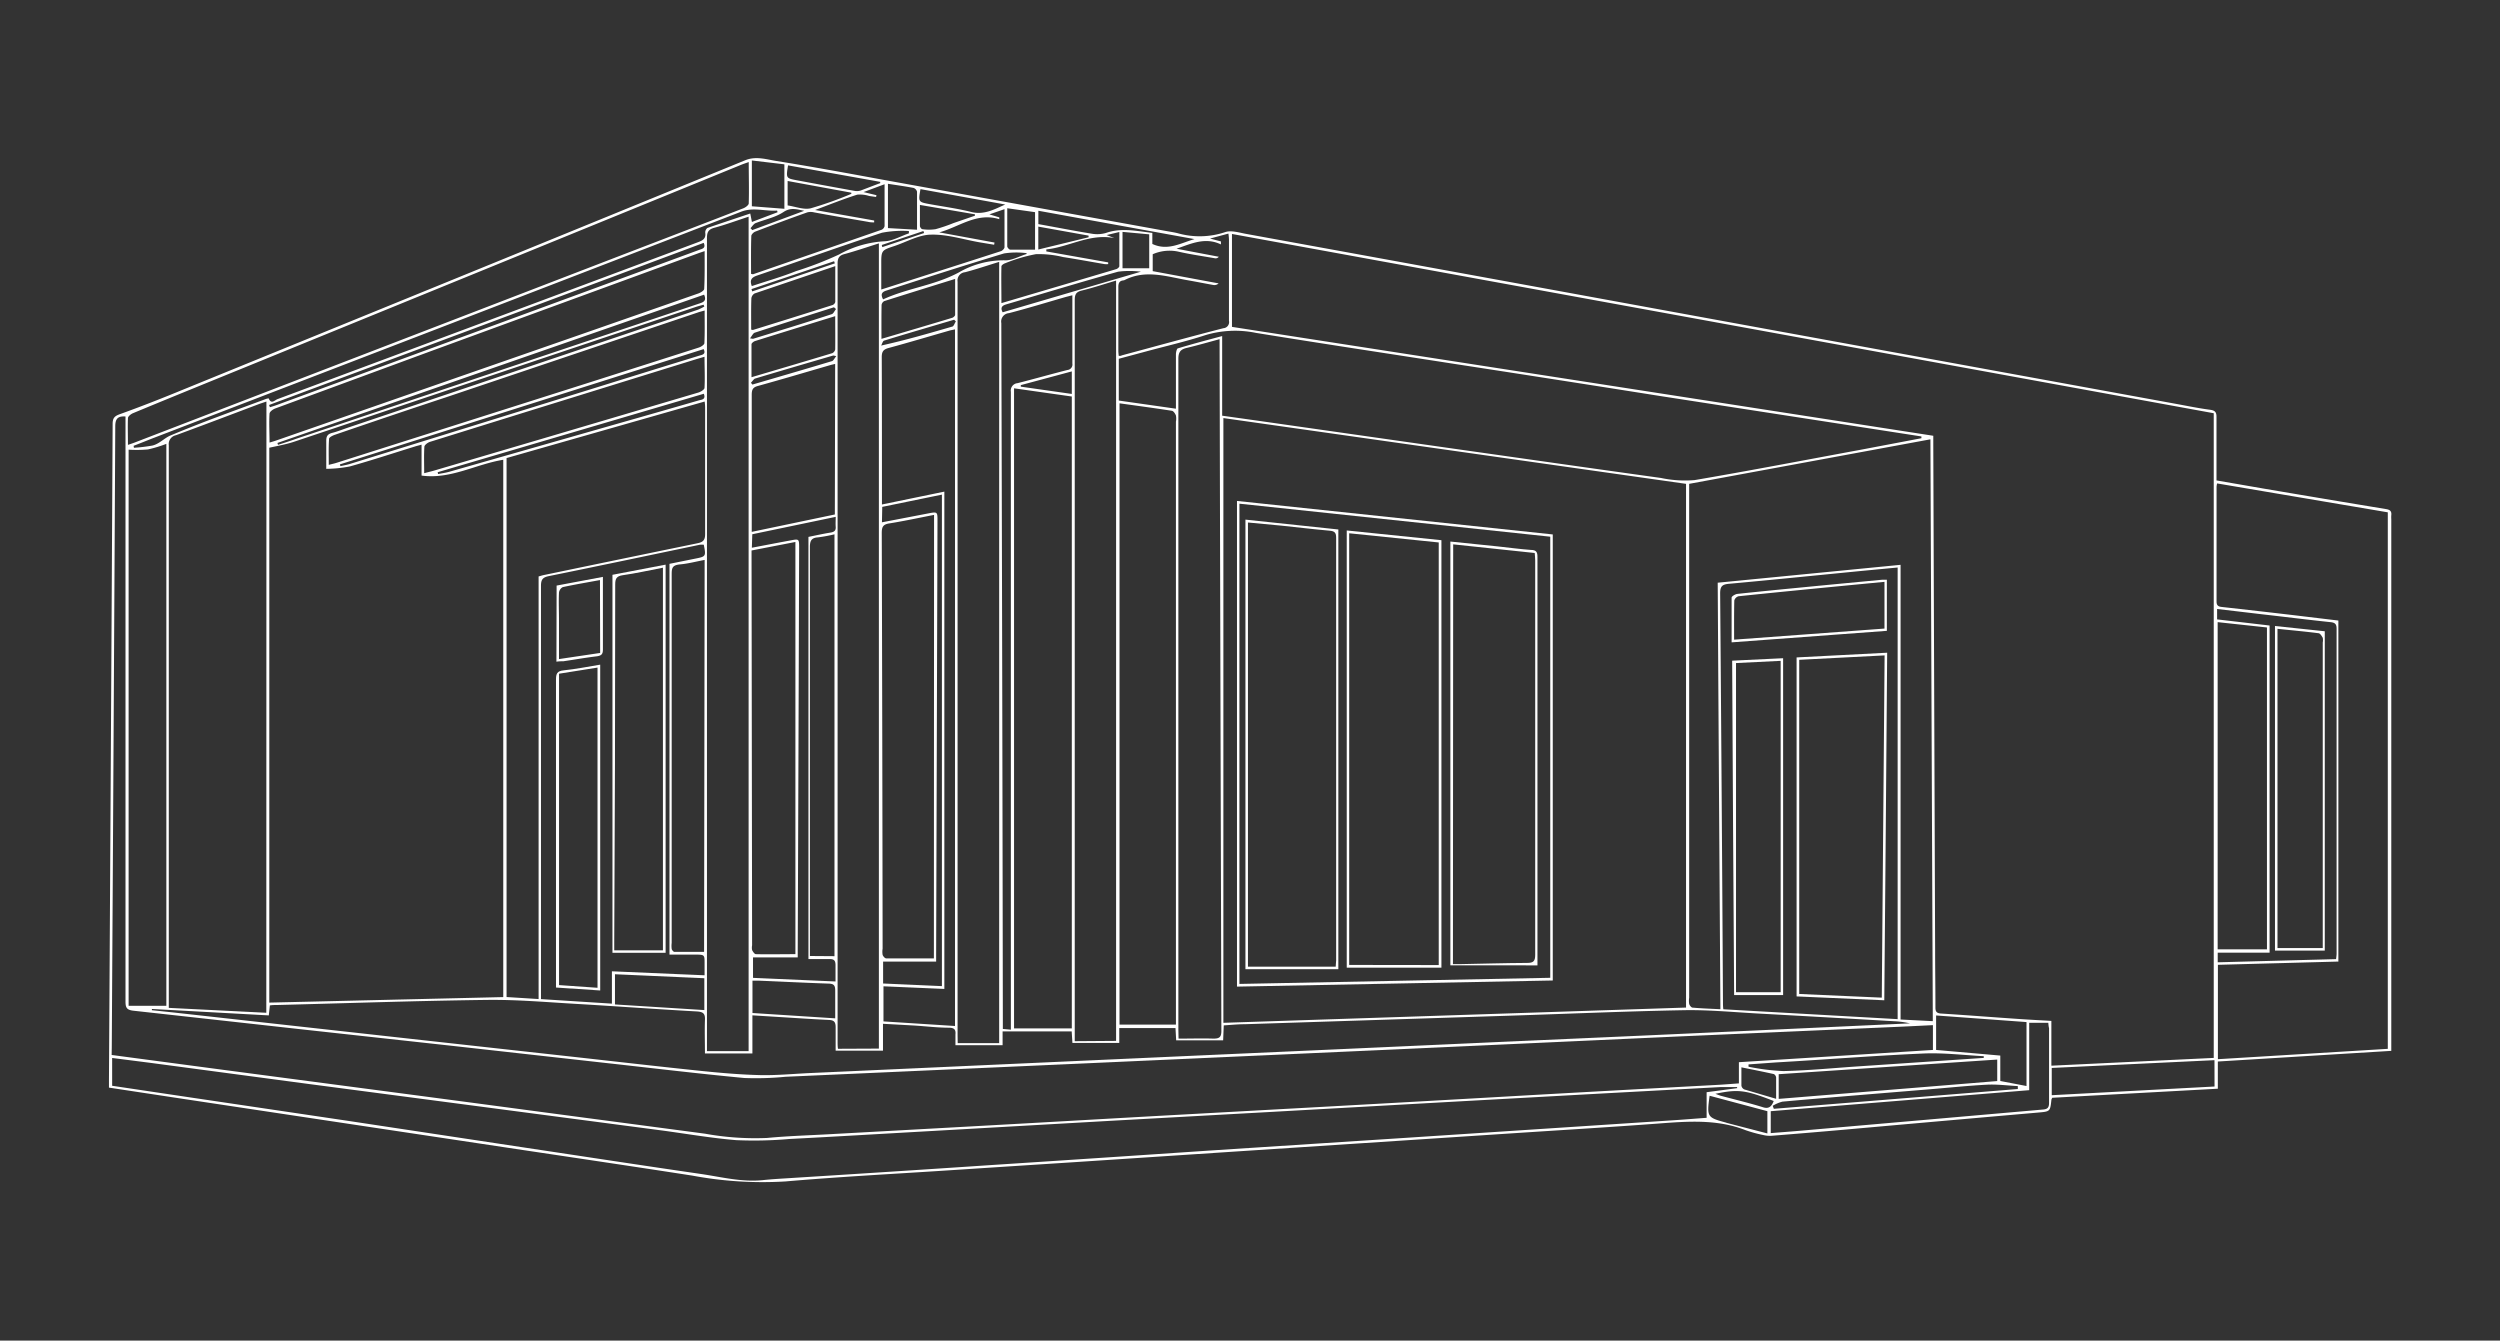 <svg id="Слой_1" data-name="Слой 1" xmlns="http://www.w3.org/2000/svg" width="144mm" height="77.22mm" viewBox="0 0 408.19 218.89">
  <rect x="0" y="0" width="408.19" height="218.89" fill="#333333" stroke="none"/>
  <defs>
    <style>
      .cls-1 {
        fill: #fff;
      }
    </style>
  </defs>
  <title>VIRTINA каталог 02</title>
  <g>
    <path class="cls-1" d="M335.09,179.24a1.63,1.63,0,0,0-.14.29c-.21,2-.21,1.95-2.25,2.13q-15.79,1.38-31.58,2.79-6,.53-11.92,1a4.42,4.42,0,0,1-1.31-.13,21.48,21.48,0,0,1-2.88-.79c-4.7-1.84-9.54-1.44-14.41-1.07-7.37.55-14.75,1-22.12,1.48l-25.67,1.69-21.46,1.41-25.88,1.71q-10.84.7-21.68,1.41c-8.52.55-17,1-25.55,1.74a62.28,62.28,0,0,1-15.19-.95c-9.6-1.49-19.21-2.91-28.81-4.35L55.65,183.3,29.7,179.39l-11.91-1.81v-1.26q.32-53.56.6-107.12c0-1,.36-1.29,1.27-1.61,3.51-1.26,7-2.64,10.42-4.05q45.81-18.66,91.61-37.38c1.75-.71,3.45-.13,5.11.13,5.83.93,11.63,2,17.44,3.07q23,4.16,46.07,8.34c.69.13,1.39.22,2.06.4a13.13,13.13,0,0,0,7.7-.21c1-.33,2.31.11,3.46.31q27.83,5.07,55.64,10.16,23.35,4.28,46.72,8.55l49.24,9c1.93.35,3.84.75,5.77,1,.76.11,1,.4,1,1.13,0,3,0,6.06,0,9.1v1.3l7.68,1.33q10,1.7,20,3.35c.63.1.94.33.86,1a4.85,4.85,0,0,0,0,.66v86.8l-28.32,1.74v4.44ZM315.66,71.15c0,.57,0,1,0,1.52l.3,82.39c0,3.14.05,6.28.05,9.42,0,.62.13.93.84,1,4.24.27,8.48.6,12.72.89,1.75.12,3.51.21,5.37.32V174l26.51-1.27V67.47L201.15,38.2V53.37ZM82.17,162.8V75.07c-4.49.72-8.57,3.22-13.34,2.58V72.6c-.45.13-.8.21-1.14.32-3.52,1.09-7,2.24-10.58,3.24a21.34,21.34,0,0,1-3.84.39c0-1.71,0-3.15,0-4.59,0-.79.26-1.1,1-1.29s1.68-.55,2.52-.84Q85.39,60.2,114,50.55a9,9,0,0,0,1-.5l-.12-.3c-.41.12-.82.22-1.22.35q-32.77,11-65.57,22c-1.3.44-2.66.68-4.12,1v90.6ZM199.75,167l75.54-2.49V79L199.75,68.26ZM18.23,172.25,37,174.75l27.57,3.64q12.19,1.61,24.38,3.24l26.14,3.47a45.83,45.83,0,0,0,10.14.7c3.38-.32,6.78-.42,10.18-.61q12.78-.7,25.57-1.41c10-.55,19.92-1.13,29.89-1.68l25.79-1.42q16.88-.93,33.76-1.9,14.94-.84,29.89-1.64c1.17-.06,2.33-.16,3.61-.25v-3.46l31.68-2v-4.05l-4.92.24-37.1,1.63-46.63,2.13-49.29,2.22-49.4,2.21a49.25,49.25,0,0,1-6.75.2c-7.54-.71-15.06-1.62-22.58-2.45l-25-2.79-25-2.74c-9-1-18.06-2-27.09-3-1.15-.12-1.35-.49-1.35-1.54q0-47.07,0-94.14V68c-1.31-.09-1.67.43-1.67,1.63q-.26,50.67-.57,101.35ZM43.5,65.56l-1.1.37c-4.55,1.72-9.1,3.45-13.67,5.13a1.47,1.47,0,0,0-1.17,1.64q0,45.29,0,90.57v1.29l15.92.8ZM283.63,177.67v-.18c-.88,0-1.77,0-2.65,0q-9.24.5-18.48,1l-25.36,1.4-30.33,1.7L181.35,183,151,184.73c-7.38.42-14.76.86-22.14,1.24a65.56,65.56,0,0,1-8.63.19c-4.19-.34-8.35-1.08-12.52-1.63L78.4,180.67,50.5,177l-26-3.47-6.19-.79v4.54L29.84,179,56.78,183l28.81,4.36c9.64,1.45,19.27,2.93,28.92,4.33,3.31.49,6.59,1.34,10,1,1.76-.19,3.54-.27,5.31-.39q16-1,32.08-2.08,17.7-1.15,35.4-2.35l32.08-2.08,43.7-2.87c1.83-.12,3.66-.27,5.57-.41v-4.18ZM275.8,79v83.91a3.26,3.26,0,0,0,0,1c.08.25.34.6.55.61,1.46.13,2.93.18,4.55.26-.15-23.25-.3-46.4-.44-69.64l29.86-2.92v74.24l5.26.27c-.13-31.71-.26-63.28-.39-95Zm106,22.32V157l-19.67.53v15.41l27.74-1.69V83.65L362,78.93a3.28,3.28,0,0,0-.09.54q0,9.38,0,18.74c0,.63.26.83.84.89q5.94.66,11.89,1.36ZM313.72,71.55l0-.29-12.13-1.88L271,64.65Q254.3,62,237.56,59.43c-10.84-1.69-21.68-3.32-32.5-5.08a16.83,16.83,0,0,0-8.25.37c-3.19,1.05-6.47,1.79-9.71,2.67l-4.43,1.19V65.4L192,66.73V65.41c0-2.52,0-5,0-7.54,0-.36.14-1,.35-1,2.31-.7,4.66-1.32,7.2-2v13l5.54.78,32,4.57c11.37,1.61,22.73,3.24,34.11,4.82a18.81,18.81,0,0,0,5.47.35c9-1.53,18-3.27,27-4.93ZM24.8,164.74v.2l3.51.37,21.15,2.35,21,2.33,23.13,2.56c7,.78,14.09,1.6,21.15,2.33,3.15.32,6.32.59,9.49.66,2.69.05,5.39-.22,8.08-.34L158.82,174l32.78-1.48,26.59-1.19,27.47-1.24,22.48-1,22-1,21.7-1a14.38,14.38,0,0,0-2.6-.35q-11.13-.65-22.25-1.26c-4-.22-8-.61-12-.54-9.34.17-18.69.58-28,.88l-43.77,1.41c-1.14,0-2.27.12-3.41.19l-.1,2.44h-7.67l-.11-2h-9.18v2.43h-7.65l-.12-1.89H163.7v2.26H156c0-.64,0-1.19,0-1.74.08-.81-.19-1.09-1-1.12-1.92,0-3.84-.24-5.76-.36l-5.07-.28v4.39h-7.73c0-1.32,0-2.58,0-3.82,0-.86-.25-1.16-1.1-1.2-2.77-.13-5.54-.32-8.3-.49l-4.19-.26v6.22h-7.75c0-1.86-.06-3.67,0-5.47.06-1.08-.33-1.33-1.36-1.39-6.5-.36-13-.84-19.48-1.22-4.9-.28-9.81-.72-14.72-.66-11.42.14-22.83.54-34.25.83-.4,0-.8,0-1.23.07l-.17,1.63ZM82.71,74.79v88l5.23.33v-69c.39-.11.68-.2,1-.26q12.46-2.59,24.94-5.16c.9-.18,1.25-.5,1.25-1.49,0-6.8,0-13.6,0-20.4,0-.38,0-.76-.08-1.25ZM175,167.91V64.74l-9.43-1.34V167.91Zm-52.77,3.71V35.38c-2,.66-3.76,1.31-5.57,1.8-1,.27-1.23.72-1.23,1.7q0,65.75,0,131.48v1.26ZM182.79,65.85V167.29H192V68.84a2.72,2.72,0,0,0,0-1c-.12-.31-.4-.73-.66-.77C188.49,66.63,185.64,66.25,182.79,65.85ZM143.5,171.21V39.74c-2.05.65-3.83,1.26-5.64,1.75-.89.24-1.1.69-1.1,1.56q0,63.48,0,127c0,.39,0,.77.06,1.19Zm12.87-.89h6.77V42.76c-2,.61-3.77,1.22-5.58,1.69A1.34,1.34,0,0,0,156.35,46q0,61.53,0,123.06Zm25.86-.37V45.81c-2,.59-3.78,1.19-5.61,1.63-1,.24-1.14.72-1.14,1.62q0,59.82,0,119.65V170Zm10.2-.37c2,0,3.85-.06,5.69,0,1,0,1.3-.25,1.3-1.29q-.16-55.77-.29-111.54V55.38c-1.89.51-3.58,1-5.3,1.41-1.08.24-1.44.68-1.43,1.85q0,54.71,0,109.43ZM20.89,72.64c.51-.18.89-.3,1.26-.45L102.5,41.27Q112,37.63,121.39,34c.35-.14.85-.51.86-.78.07-2.21,0-4.42,0-6.76-.5.18-.87.3-1.24.45l-80.85,33c-6.15,2.51-12.3,5-18.44,7.55-.34.14-.81.51-.83.8C20.84,69.64,20.89,71.07,20.89,72.64ZM152.51,84.07c-2.44.47-4.86,1-7.3,1.39-1.06.16-1.24.6-1.24,1.58q.1,33.93.14,67.86a3,3,0,0,0,0,1c.08.24.38.58.58.58,2.54,0,5.08,0,7.79,0ZM309.84,166.4V92.66l-5.81.55c-7.24.71-14.48,1.45-21.73,2.11-1.12.1-1.44.42-1.44,1.57q.27,33.37.46,66.75c0,.36,0,.71.06,1.15ZM21,73.42v90.8h6.16V72.47a20.41,20.41,0,0,1-3,.91A20.65,20.65,0,0,1,21,73.42Zm134.93,94.1V53.78c-.38.08-.67.13-.95.21-3.3.95-6.58,1.93-9.9,2.83-.89.24-1.12.64-1.11,1.53C144,66,144,73.58,144,81.19v1.18l10.19-2.1v81.2l-9.94-.43v5.73ZM122.71,89.88v1.17l.09,63.3a2,2,0,0,0,0,.77c.13.27.4.67.61.67,2.1.05,4.19,0,6.46,0V88.49Zm-7.8-.94a3.35,3.35,0,0,0-.63,0c-8.23,1.72-16.46,3.46-24.7,5.13-1,.21-1.25.6-1.25,1.59q0,33.09,0,66.17v1.3l11.58.74v-5.28l15.13.65v-1.94c0-1.41,0-1.42-1.45-1.44h-4.28V92.06l4.26-.86C115.25,90.87,115.29,90.82,114.91,88.94Zm255.23,13.51-8.05-.87V155h8.05ZM115.05,41c-.48.16-.82.27-1.16.4L70.47,57.29Q57.69,62,44.92,66.7c-.37.14-.89.53-.91.83-.1,1.54,0,3.09,0,4.73.46-.14.81-.24,1.15-.36L94,54.9q10-3.49,20.06-7c.36-.13.91-.47.92-.73C115.08,45.14,115.05,43.12,115.05,41Zm0,50.42c-1.42.27-2.68.61-4,.73s-1.38.62-1.38,1.7q0,30,0,60.09a4.16,4.16,0,0,0,0,1c.05.19.29.48.45.48,1.61,0,3.22,0,4.84,0Zm21.31-32c-.34.08-.58.13-.82.2-3.93,1.14-7.85,2.31-11.8,3.4-.85.23-1,.64-1,1.47,0,7.05,0,14.11,0,21.17v1.18L136.31,84ZM115.05,50.7c-.54.15-.86.23-1.17.34l-41,13.81q-9.07,3-18.15,6.12c-.37.12-1,.42-1,.68-.1,1.37-.05,2.76-.05,4.25.52-.14.88-.21,1.22-.32L96.27,62.44q8.91-2.84,17.82-5.69c.36-.11.9-.46.92-.72C115.09,54.3,115.05,52.57,115.05,50.7Zm50,117.42V90.8c0-8.94,0-17.89,0-26.83a1.21,1.21,0,0,1,1.09-1.41c2.72-.69,5.42-1.46,8.14-2.15a.9.9,0,0,0,.81-1.06c0-1.84,0-3.69,0-5.54v-5.6l-1.09.28c-3.08.89-6.15,1.83-9.26,2.64a1.37,1.37,0,0,0-1.25,1.62q.17,57,.25,114V168Zm-28.8-12V87.24a23.45,23.45,0,0,1-2.71.5c-1,.07-1.3.51-1.3,1.53q0,32.76,0,65.54v1.28ZM199.35,39.42v.49c-2.57-1.24-4.87-.12-7.25.7L199,41.92a.64.64,0,0,1-.63.25c-2-.35-4-.63-6-1.09a6.85,6.85,0,0,0-4.16.43v2.76l10.76,2a1,1,0,0,1-.86.26c-1.35-.24-2.69-.51-4-.74-3.48-.59-7-1.85-10.46-.08a.57.57,0,0,1-.22.07c-.7.07-.84.49-.83,1.14,0,3.48,0,7,0,10.42a7.33,7.33,0,0,0,.07.77c.22,0,.36,0,.5-.09,5.52-1.48,11-3,16.57-4.43a1,1,0,0,0,.92-1.22c0-4.43,0-8.87,0-13.3a9,9,0,0,0-.09-.93l-3,.81ZM69.26,77.26c.61-.16,1.11-.28,1.6-.42L89.32,71.4q12.35-3.65,24.71-7.31c.38-.11,1-.49,1-.76.09-1.65,0-3.31,0-5.08l-1.3.38-19,5.89q-12.26,3.8-24.51,7.62c-.37.11-.91.51-.93.8C69.2,74.33,69.26,75.73,69.26,77.26ZM362,101.13l8.57,1v53.42H362.1v1.57l19.32-.52a7.83,7.83,0,0,0,.09-.84q0-26.55,0-53.1c0-.76-.25-1-1-1.08-3.63-.38-7.26-.84-10.89-1.25L362,99.43ZM334.44,167h-3.12v11l-42.2,3.43v3.58c1.56-.13,3-.23,4.49-.36q20-1.74,39.95-3.49c.8-.06,1-.37,1-1.1,0-4.06,0-8.12,0-12.19C334.5,167.66,334.47,167.41,334.44,167ZM122.76,89.43c2.16-.41,4.22-.81,6.29-1.19,1.43-.27,1.43-.27,1.43,1.24q-.1,32.86-.23,65.73c0,.36,0,.72,0,1.11h-7.3v3.34l13.47.59c0-1,0-1.83,0-2.66s-.3-1-1-1c-1.13,0-2.26,0-3.42,0V87.66c1.25-.25,2.44-.52,3.64-.71.58-.1.85-.32.81-.93s0-1,0-1.63l-13.62,2.84ZM21.81,72.79l.06.32a26.65,26.65,0,0,0,3-.36c1.14-.26,2-1.26,3-1.66,5.09-2.15,10.32-4,15.5-5.93a2,2,0,0,1,.5-.12c.42,1.06,1,.27,1.48.11q34.32-12.78,68.63-25.61c.79-.29,1.3-.59,1.17-1.53a.93.93,0,0,1,.35-.79c2.32-.81,4.66-1.57,7-2.36l.27,1.38,4.19-1.59-.08-.27c-2,.14-3.86-.59-5.88.19Q73.13,53.05,25.25,71.44C24.1,71.88,23,72.34,21.81,72.79ZM122.63,44.71a2.25,2.25,0,0,0,.32.07q10.52-3.63,21-7.27a.86.86,0,0,0,.48-.59c0-2.24,0-4.47,0-6.84L141,31.36l2.11.51-.07.29L141.92,32a5,5,0,0,0-1.95-.22c-2.23.71-4.4,1.58-6.89,2.51L142.73,36l0,.31c-.32,0-.65,0-1-.09-2.95-.51-5.89-1-8.83-1.55a2.27,2.27,0,0,0-1.07,0c-2.85,1-5.69,2.07-8.52,3.15-.27.1-.64.47-.64.72C122.6,40.66,122.63,42.68,122.63,44.71ZM290.42,179.42l35.68-2.91V173l-35.68,2.39ZM162.38,39.6l-.06.36-2.41-.4c-2.62-.46-5.24-1.31-7.85-1.25-2,0-4.06,1.21-6.09,1.88s-2.09.71-2.08,2.94v4.14c6.68-2.14,13.11-4.18,19.53-6.26.24-.08.58-.41.59-.63,0-2,0-4.05,0-6.23l-2.47.85,1.62.49,0,.3c-3.67-1.15-6.55,1.26-9.8,2.15ZM144,85.28l7.54-1.45c1.53-.29,1.53-.28,1.53,1.24q-.11,35.46-.22,70.93c0,.36,0,.72,0,1h-8.66v3.58l9.6.43V80.76l-9.74,2ZM361.57,173.1,335,174.37v4.45l26.58-1.42ZM180.94,42.84l0,.28a3,3,0,0,1-.6,0c-2.25-.38-4.5-.8-6.76-1.15a16.64,16.64,0,0,0-4.46-.47,26.32,26.32,0,0,0-5,1.48c-.25.08-.61.33-.61.51-.05,2,0,3.93,0,6,6.39-1.89,12.57-3.71,18.75-5.55.2-.06.49-.31.5-.47,0-1.83,0-3.65,0-5.59l-2.08.5,1.28.5c-4-.81-7.4,1.46-11.12,1.84l0,.33ZM330.88,177.32V166.88l-14.76-1.08v5.63l10.48.92v4.15ZM122.65,53.83c.2,0,.24.06.27.05q6.48-2,13-4.07a.73.73,0,0,0,.46-.51c0-1.9,0-3.8,0-5.85-4.52,1.53-8.85,3-13.16,4.46a1.07,1.07,0,0,0-.54.8C122.62,50.4,122.65,52.09,122.65,53.83Zm13.72-2.21c-4.51,1.39-8.8,2.72-13.08,4.06-.24.08-.58.34-.59.53,0,1.74,0,3.49,0,5.38,4.53-1.34,8.87-2.62,13.2-3.93a.86.86,0,0,0,.47-.61C136.39,55.29,136.37,53.54,136.37,51.62Zm0,114.65c0-1.63,0-3.1,0-4.56,0-.83-.25-1.09-1.06-1.11-3.8-.13-7.59-.32-11.39-.48-.35,0-.7,0-1.06,0v5.28ZM115,159.72l-14.59-.65V164l14.59.92Zm28.94-104.4c4-1.18,7.76-2.29,11.53-3.43.2-.06.48-.32.48-.49,0-1.9,0-3.8,0-5.86-4,1.24-7.78,2.42-11.57,3.62a.86.86,0,0,0-.44.63C143.91,51.56,143.92,53.33,143.92,55.32Zm-98.64,17,.09.31c1-.32,2-.63,3-1l65.57-22c.7-.24,1.52-.38,1-1.52Zm69.6-32.67L43.94,66.12l.13.37c.33-.1.67-.2,1-.32l53.2-19.53,15.89-5.84C114.64,40.62,115.32,40.54,114.88,39.62Zm209,133.08v-.28c-3.28-.17-6.56-.58-9.82-.44-8.05.35-16.09,1-24.13,1.46l-4.46.32,0,.38a36,36,0,0,0,5.7.71c4-.09,8-.48,11.95-.75Zm-34.45,7.84.17.47,39.84-3.23v-.48c-1.65-.08-3.31-.31-5-.23-3.2.17-6.4.51-9.6.77-7.94.66-15.89,1.29-23.83,2A5.69,5.69,0,0,0,289.46,180.54ZM128.07,26.83l-5.31-.63v7.48l5.31.41Zm60.08,13c2.52,1.18,4.64-.15,6.88-.79l-25.49-4.63v2.18c2.94.53,5.8,1.09,8.67,1.56a5.16,5.16,0,0,0,2.38-.12c2.52-.88,5-.31,7.56,0ZM114.89,57,55.5,75.82l.08.29c.53-.12,1.07-.21,1.58-.37L96.79,63.45q8.67-2.7,17.34-5.37C114.61,57.93,115.32,57.89,114.89,57ZM288.57,181.43l-9.43-2.52c-.47,3.46-.42,3.54,2.63,4.37l.2.07,6.6,1.71ZM149.73,37.51c0-2.17,0-4.19,0-6.21a.9.9,0,0,0-.58-.62c-1.36-.26-2.74-.45-4.17-.67v7.23Zm-1.33.59,0-.38A17.72,17.72,0,0,0,144,38c-6.84,2.25-13.61,4.68-20.42,7-.88.31-1.2.72-.83,1.71,2.42-.81,4.87-1.5,7.22-2.44A57,57,0,0,0,137,41.55a17.08,17.08,0,0,1,7.49-2.16C145.78,39.32,147.08,38.55,148.4,38.1ZM169,40.76V34.64L164.46,34c0,2.17,0,4.19,0,6.21,0,.2.31.55.48.55C166.28,40.78,167.59,40.76,169,40.76ZM143.72,29.9l0-.21L128.67,27c-.34,2.08-.34,2.1,1.41,2.43q4.72.88,9.47,1.74a2.09,2.09,0,0,0,1-.07C141.59,30.71,142.65,30.29,143.72,29.9ZM128.6,33.54c1.26.18,2.61.74,3.77.47A59.88,59.88,0,0,0,139,31.65l0-.19L128.6,29.55ZM71.46,77.1l.07.3c.61-.12,1.22-.2,1.82-.37L101,69.13q6.54-1.86,13.08-3.75c.45-.14,1.21-.1.84-1.09Zm78.83-46.22c-.36,2.09-.36,2.1,1.46,2.44,2.28.42,4.6.72,6.84,1.29,2.08.52,3.74-.42,5.54-1.22ZM187.64,43.8V38.26l-4.36-.4V43.8Zm-20-2.32-.05-.15a13.14,13.14,0,0,0-3.66.05c-6.43,1.94-12.8,4-19.2,6.06-.73.23-1,.59-.54,1.44,4-1.85,8.38-2.26,12.33-4.38a14.63,14.63,0,0,1,7.47-2C165.14,42.59,166.37,41.86,167.59,41.48Zm18.64,2.88a14.78,14.78,0,0,0-3.72,0c-6.11,1.7-12.17,3.55-18.25,5.33-.72.21-1,.55-.6,1.3Zm-36.08-10.9c0,1.23,0,2.33,0,3.43,0,.19.24.52.4.53a7.39,7.39,0,0,0,2.15,0,26.46,26.46,0,0,0,2.94-1l3.49-1.2,0-.23Zm139.8,146c0-1.26,0-2.4,0-3.53a.76.76,0,0,0-.37-.56c-1.71-.38-3.43-.72-5.3-1.1,0,1.11,0,2.06,0,3a.85.85,0,0,0,.48.61C286.46,178.37,288.15,178.86,290,179.41ZM169.53,40.74l8.21-2,0-.27L169.53,37Zm-2.86,22.14,0,.25L175,64.32V60.64ZM136.5,50.46l-.33-.29c-4.32,1.37-8.63,2.74-12.94,4.15-.28.1-.45.52-.77.92.38.06.46.09.52.07,4.26-1.31,8.53-2.61,12.78-4C136.07,51.25,136.25,50.77,136.5,50.46Zm19.55,2-.26-.26c-3.81,1.13-7.63,2.24-11.43,3.41-.23.07-.33.53-.49.81,4-.88,7.82-2,11.59-3.09C155.72,53.3,155.85,52.81,156.05,52.51Zm133.54,127.3c-4.6-1.8-5.81-1.95-9.51-1.17.38.14.64.26.91.33,2.24.6,4.5,1.14,6.72,1.82C288.73,181.11,289.21,180.76,289.59,179.81Zm-167-117.29.26.32c4.34-1.27,8.68-2.53,13-3.83.25-.08.41-.47.69-.82-.37-.07-.45-.11-.51-.09-4.28,1.25-8.55,2.5-12.81,3.78C123,62,122.8,62.3,122.59,62.52Zm-.07-25.24.31.34,8.48-3.15c-1.38-.3-2.26-.55-3.39.2-1.33.89-3,1.2-4.58,1.82C123,36.62,122.79,37,122.52,37.28ZM136.31,43l-.12-.35L122.7,47.2l.12.38Zm7.66-3,.09.35,6.82-2.3-.11-.33Z"/>
    <path class="cls-1" d="M253.53,160.09l-51.56,1V81.79l51.56,5.47Zm-51.16.56,50.75-1V87.63l-50.75-5.39Z"/>
    <path class="cls-1" d="M307.66,163.32l-14.32-.63V107.34l14.79-.77C308,125.52,307.82,144.32,307.66,163.32Zm-.41-.43c.15-18.72.31-37.25.46-55.88l-13.94.72v54.56Z"/>
    <path class="cls-1" d="M282.82,107.87l8.32-.4v55h-8C283,144.21,282.93,126.11,282.82,107.87Zm.63.39V162h7.29V107.9Z"/>
    <path class="cls-1" d="M282.73,104.88c0-2.52,0-4.91,0-7.3,0-.22.59-.57.93-.61,3.71-.4,7.42-.76,11.14-1.12,4.19-.41,8.38-.8,12.57-1.2.21,0,.43,0,.71,0V103Zm.41-.44,24.55-1.81V95l-5.62.54c-6.07.59-12.13,1.18-18.19,1.81a1,1,0,0,0-.71.69C283.12,100.13,283.14,102.2,283.14,104.44Z"/>
    <path class="cls-1" d="M108.68,92.19v63.38H100V93.85Zm-.44.5c-2.23.43-4.39.92-6.58,1.23-1,.15-1.21.57-1.21,1.5q0,29.22-.16,58.42v1.32h7.95Z"/>
    <path class="cls-1" d="M98,108.52v53.2l-7.22-.48v-1.35q0-24.45,0-48.9c0-1,.17-1.43,1.26-1.54C94,109.25,96,108.85,98,108.52Zm-.44,52.76V109l-6.28,1v50.84Z"/>
    <path class="cls-1" d="M90.88,95.61l7.56-1.42v1.86c0,3.32,0,6.64,0,10,0,.75-.23,1-1,1.11-1.83.22-3.64.54-5.47.81-.35,0-.71,0-1.12.07Zm7.08-.9c-2.1.39-4.09.72-6.07,1.15a1.17,1.17,0,0,0-.62.9c-.07,1.47,0,2.95,0,4.43v6.42l6.72-1Z"/>
    <path class="cls-1" d="M379.58,155.21h-8.13v-53l8.13.86Zm-7.72-52.54V154.8h7.39V104.91a2,2,0,0,0,0-.77c-.16-.29-.42-.72-.68-.75C376.36,103.11,374.15,102.91,371.86,102.67Z"/>
    <path class="cls-1" d="M203.35,84.84l15.17,1.61v71.8H203.35Zm.41.47v72.52h14.33c0-.46.07-.71.07-1q0-34.53,0-69.05c0-.82-.27-1.06-1.06-1.13-2.61-.23-5.21-.55-7.82-.82Z"/>
    <path class="cls-1" d="M235.35,158H219.89V86.61l15.46,1.59Zm-.44-.43v-69l-14.62-1.5v70.48Z"/>
    <path class="cls-1" d="M236.81,88.42l7.78.8c1.79.19,3.59.44,5.39.57.82,0,1.06.33,1.05,1.13,0,4,0,8.06,0,12.09v54.61H236.81Zm.42,69h1.14c3.66-.07,7.32-.18,11-.2,1,0,1.29-.29,1.29-1.31q0-32.22,0-64.43c0-.39-.05-.77-.08-1.19l-13.31-1.41Z"/>
  </g>
</svg>

